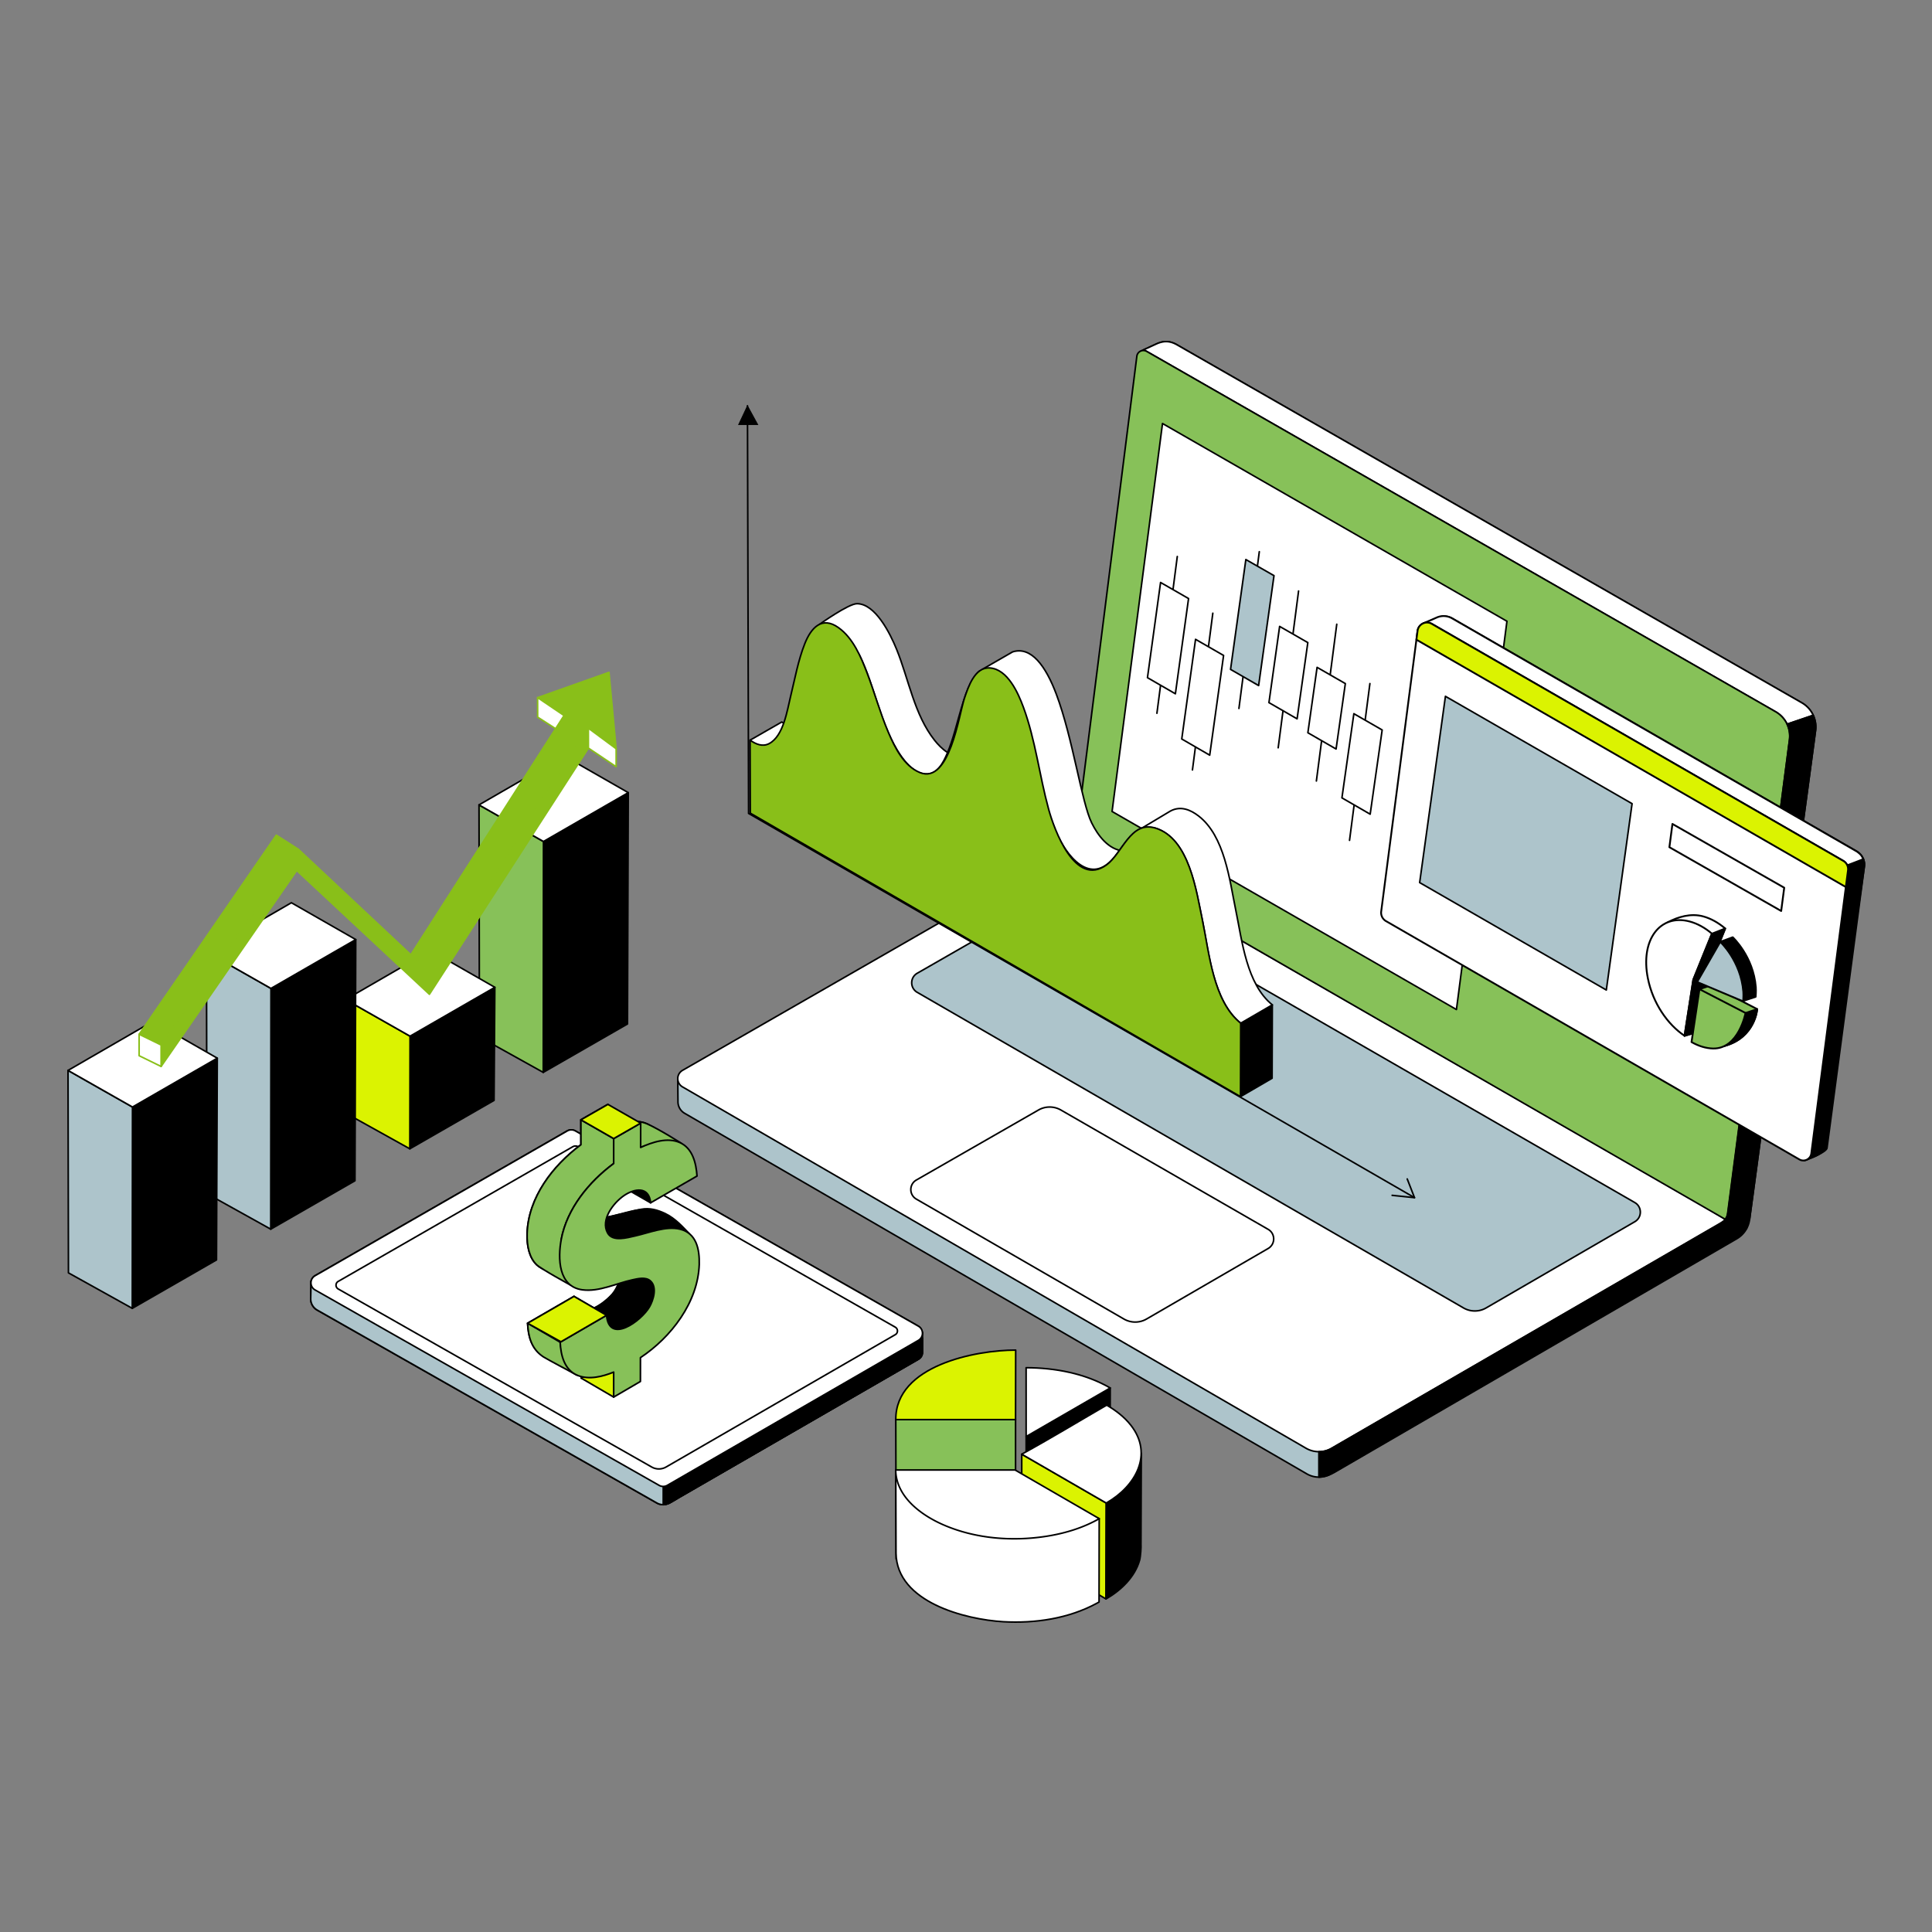<svg xmlns="http://www.w3.org/2000/svg" width="2500" height="2500"><rect width="100%" height="100%" fill="#808080" stroke="none"/><svg width="710.653" height="700.898" viewBox="0 0 710.653 700.898" transform="matrix(1.023 0 0 1.023 87 977)"><g stroke="#000" stroke-linecap="round" stroke-linejoin="round" stroke-miterlimit="10" stroke-width="2"><path d="m602.374 109.387-.262 292.053 106.55-61.244.991-292.611z"/><path d="m520.853 63.084.531 293.466 80.728 44.89.262-292.053z" fill="#87c159"/><path d="M628.231 1 520.853 63.084l81.521 46.303 107.279-61.802z" fill="#fff"/><path d="m433.607 355.619-.263 142.477 106.55-61.244.992-143.035z"/><path d="m352.085 309.316.531 143.89 80.728 44.89.263-142.477z" fill="#dbf301"/><path d="m459.464 247.232-107.379 62.084 81.522 46.303 107.279-61.802z" fill="#fff"/><path d="m257.678 295.227-.263 304.517 106.55-61.244.992-305.076z"/><path d="m176.156 248.924.531 305.93 80.728 44.89.263-304.517z" fill="#adc4cb"/><path d="m283.534 186.84-107.378 62.084 81.522 46.303 107.279-61.803z" fill="#fff"/><path d="m82.521 445.239-.262 254.659 106.55-61.244.991-255.217z"/><path d="m1 398.936.531 256.072 80.728 44.89.262-254.659z" fill="#adc4cb"/><path d="M108.378 336.852 1 398.936l81.521 46.303L189.8 383.437z" fill="#fff"/></g></svg><svg width="1434.484" height="1432.723" viewBox="0 0 1434.484 1432.723" transform="matrix(1.028 0 0 1.027 876 441)"><g stroke="#000" stroke-linecap="round" stroke-linejoin="round" stroke-miterlimit="10" stroke-width="2"><path d="m1.265 958.793-.233-28.291 527.151-278.717 810.501 466.154c4.127 2.373.892 8.574.892 8.574l-516.348 301.112a30.353 30.353 0 0 1-30.458-.001L9.632 973.32a16.795 16.795 0 0 1-8.367-14.527z" fill="#adc4cb"/><path d="m7.05 919.182 494.107-284.038 820.644 472.291-497.565 287.881a32.36 32.36 0 0 1-32.471-.003L7.009 940.07c-8.03-4.658-8.007-16.262.041-20.888z" fill="#fff"/><path d="M1321.55 1103.046c-.234 4.179-7.216 8.203-9.75 9.667l-489.776 283.882s-3.564 1.752-6.944 2.456c-3.711.773-7.086.631-7.086.631v32.041s5.809-.334 10.077-1.722c4.71-1.532 9.498-4.287 9.498-4.287l506.463-294.339a32.916 32.916 0 0 0 12.426-12.822z"/><path d="m1205.693 1109.902-187.148 108.639a28.43 28.43 0 0 1-28.509.023L302.394 820.902c-9.255-5.352-9.235-18.72.037-24.044l187.183-107.486a28.436 28.436 0 0 1 28.359.023l687.683 396.383c9.285 5.352 9.305 18.744.037 24.124z" fill="#adc4cb"/><g fill="#fff"><path d="M562.581 1232.535 301.29 1081.43c-9.257-5.353-9.234-18.724.04-24.046l153.659-88.178a28.436 28.436 0 0 1 28.351.026l260.781 150.299c9.285 5.352 9.306 18.744.038 24.125l-153.067 88.855a28.436 28.436 0 0 1-28.511.024zm870.586-741.276-83.051 616.051-29.566.204-34.232-21.054-752.299-462.654 50.267-611.051.351-.159 2.946-1.348 16.147-7.411c9.292-4.125 16.952-3.796 25.768 1.269l786.326 450.976a35.143 35.143 0 0 1 17.343 35.177z"/><path d="M1430.254 471.841a35.105 35.105 0 0 0-14.428-15.767L629.499 5.107c-8.816-5.065-16.476-5.394-25.768-1.269l-16.147 7.411 3.615 2.073 791.876 454.141a35.112 35.112 0 0 1 14.328 15.552z"/></g><path d="m501.157 635.143 77.711-615.676c.74-5.864 7.208-9.086 12.335-6.146l791.717 454.064a35.384 35.384 0 0 1 17.484 35.263l-79.02 605.339z" fill="#87c159"/><path d="M1346.458 1118.552a32.917 32.917 0 0 0 3.658-11.243l83.053-616.06a35.103 35.103 0 0 0-2.914-19.409l-32.852 11.175a35.098 35.098 0 0 1 3.036 19.459l-77.324 594.855a21.584 21.584 0 0 1-4.18 10.227z"/></g></svg><svg width="501.959" height="743.26" viewBox="0 0 501.959 743.26" transform="matrix(1.022 0 0 1.023 1438 547)"><path d="M1 491.743 64.86 1l436.099 250.11-63.948 491.15z" style="fill:#fff;stroke:#000;stroke-width:2px;stroke-linecap:round;stroke-linejoin:round;stroke-miterlimit:10"/></svg><svg width="680.93" height="418.364" viewBox="0 0 680.93 418.364" transform="matrix(1.165 0 0 1.164 401 1461)"><g stroke-linecap="round" stroke-linejoin="round" stroke-miterlimit="10" stroke-width="2"><g stroke="#000"><path d="M385.266 415.537 8.292 201.208a14.42 14.42 0 0 1-7.288-12.878l.454-19.058L290.232 20.613 679.93 226.071v22.411a8.177 8.177 0 0 1-4.084 7.078L399.172 415.487a13.982 13.982 0 0 1-13.906.05z" fill="#fff"/><path d="M679.93 232.199 392.229 397.107v20.257s4.645-.853 6.103-1.428c2.961-1.168 11.04-6.344 11.04-6.344l265.811-153.65a9.499 9.499 0 0 0 4.747-8.225z"/><path d="M387.692 395.916 5.917 178.857c-6.129-3.485-6.15-12.312-.037-15.825L285.71 2.212a9.115 9.115 0 0 1 9.053-.017l380.564 216.826c6.114 3.484 6.142 12.288.049 15.809l-278.62 161.053a9.111 9.111 0 0 1-9.064.033z" fill="#D4D7D4"/><path d="m297.968 19.764 351.79 200.432c3.206 1.827 3.22 6.443.026 8.289L395.417 375.518a16.007 16.007 0 0 1-15.921.057L31.562 177.757c-3.26-1.854-3.271-6.549-.02-8.417L291.787 19.775a6.223 6.223 0 0 1 6.181-.011z" fill="#fff"/></g><path d="m579.298 305.131-60.836 35.166-.1-7.115 61.055-35.292z" stroke="#fff"/></g></svg><svg width="536.979" height="602.103" viewBox="0 0 536.979 602.103" transform="matrix(1.169 0 0 1.174 1786 796)"><g stroke="#000" stroke-linecap="round" stroke-linejoin="round" stroke-miterlimit="10" stroke-width="2"><path d="m490.764 588.493 44.964-310.992a16.947 16.947 0 0 0-8.34-17.124L79.959 3.756A18.055 18.055 0 0 0 64.435 2.59L47.724 9.087 14.44 322.898l455.265 278.099 4.083-1.743c0 .001 16.105-4.737 16.976-10.761z" fill="#fff"/><path d="M534.754 268.949s.924 2.404 1.148 4.122c.245 1.88-.175 4.43-.175 4.43l-41.326 310.047s-.248 2.492-9.511 7.064c-5.142 2.538-12.268 5.396-12.268 5.396l44.324-324.275z"/><path d="M516.946 275.734 48.334 8.85l14.327-6.277a18.719 18.719 0 0 1 16.827.908l448.237 257.1s2.626 1.847 4.235 3.652c1.541 1.729 2.794 4.715 2.794 4.715z" fill="#fff"/><path d="m477.158 593.387 40.617-311.959a10.675 10.675 0 0 0-5.274-10.638L57.202 9.656c-6.594-3.782-14.915.344-15.896 7.882L1.09 326.584a10.673 10.673 0 0 0 5.271 10.635L463.976 599.92c5.467 3.138 12.368-.282 13.182-6.533z" fill="#fff"/><path d="m40.068 27.05 475.327 272.622 2.392-18.373a10.482 10.482 0 0 0-5.181-10.448L57.02 9.552c-6.507-3.732-14.72.34-15.688 7.779z" fill="#dbf301"/></g></svg><svg width="771.328" height="473.802" viewBox="0 0 771.328 473.802" transform="matrix(1.029 0 0 1.028 401 1461)"><path style="fill:#adc4cb" d="M436.431 470.732 9.263 227.865a16.337 16.337 0 0 1-8.258-14.592l.515-21.595L328.743 23.225l441.586 232.814v25.395a9.263 9.263 0 0 1-4.628 8.02L452.189 470.676a15.843 15.843 0 0 1-15.758.056z"/><path d="M444.26 473.793c-2.876 0-5.752-.729-8.323-2.191L8.769 228.734a17.316 17.316 0 0 1-8.764-15.485l.514-21.595a1 1 0 0 1 .542-.865L328.285 22.336a.999.999 0 0 1 .924.004l441.586 232.814c.328.173.534.514.534.885v25.395c0 3.653-1.965 7.059-5.127 8.887L452.689 471.542a16.847 16.847 0 0 1-8.429 2.251zm-7.335-3.93a14.889 14.889 0 0 0 14.763-.054L765.2 288.588a8.287 8.287 0 0 0 4.128-7.154v-24.791L328.737 24.353 2.505 192.295l-.5 21.001a15.319 15.319 0 0 0 7.753 13.7l427.167 242.867z"/><path d="M770.328 262.983 444.32 449.848v22.954s5.264-.967 6.915-1.618c3.355-1.324 12.51-7.188 12.51-7.188l301.204-174.109a10.764 10.764 0 0 0 5.379-9.321v-17.583z"/><path d="M444.32 473.802a1.001 1.001 0 0 1-1-1v-22.954a1 1 0 0 1 .503-.867l326.008-186.864a1 1 0 0 1 1.498.867v17.583c0 4.188-2.253 8.092-5.879 10.187L464.246 464.861c-.338.218-9.237 5.909-12.644 7.253-1.722.679-6.883 1.631-7.101 1.671-.06.011-.121.017-.181.017zm1-23.375v21.166c1.805-.356 4.534-.939 5.548-1.34 3.227-1.272 12.247-7.042 12.337-7.1L764.449 289.02a9.79 9.79 0 0 0 4.88-8.454v-15.857L445.32 450.427z"/><path style="fill:#fff" d="M439.179 448.498 6.571 202.538c-6.946-3.949-6.969-13.951-.042-17.932L323.619 2.373a10.326 10.326 0 0 1 10.258-.019L765.113 248.05c6.928 3.947 6.959 13.924.056 17.914L449.452 448.462a10.327 10.327 0 0 1-10.273.036z"/><path d="M444.284 450.842c-1.935 0-3.87-.491-5.599-1.475L6.077 203.407C2.5 201.374.358 197.703.348 193.588c-.01-4.116 2.115-7.798 5.683-9.849L323.12 1.506a11.38 11.38 0 0 1 11.252-.021l431.236 245.696c3.569 2.033 5.707 5.699 5.72 9.807.013 4.107-2.103 7.787-5.658 9.843L449.952 449.328a11.328 11.328 0 0 1-5.668 1.514zM328.764 2.005a9.325 9.325 0 0 0-4.647 1.235L7.028 185.474c-2.938 1.688-4.688 4.721-4.68 8.109s1.771 6.411 4.717 8.086l432.608 245.96a9.358 9.358 0 0 0 9.278-.033l315.717-182.497c2.928-1.692 4.67-4.722 4.659-8.104-.01-3.383-1.771-6.401-4.71-8.075L333.382 3.224a9.32 9.32 0 0 0-4.618-1.219z"/><path style="fill:#fff" d="m337.509 22.262 398.63 227.119c3.633 2.07 3.649 7.301.029 9.393L447.933 425.385a18.135 18.135 0 0 1-18.041.064L35.631 201.292c-3.694-2.1-3.707-7.421-.022-9.538L330.505 22.275a7.049 7.049 0 0 1 7.004-.013z"/><path d="M438.856 428.81c-3.268 0-6.537-.83-9.458-2.491L35.137 202.161a6.423 6.423 0 0 1-3.284-5.63 6.426 6.426 0 0 1 3.258-5.645L330.007 21.408a8.083 8.083 0 0 1 7.997-.016l398.63 227.119a6.35 6.35 0 0 1 3.239 5.555 6.347 6.347 0 0 1-3.205 5.573L448.433 426.251a19.135 19.135 0 0 1-9.577 2.559zM334.019 22.341a6.051 6.051 0 0 0-3.015.802L36.107 192.621a4.443 4.443 0 0 0-2.254 3.905 4.444 4.444 0 0 0 2.273 3.896l394.26 224.158a17.195 17.195 0 0 0 17.046-.062l288.236-166.611a4.369 4.369 0 0 0 2.206-3.834 4.369 4.369 0 0 0-2.229-3.823L337.014 23.131a6.043 6.043 0 0 0-2.995-.79zM656.298 345.626l-68.936 39.848-.113-8.063 69.184-39.991z"/><path d="M587.362 386.474a1 1 0 0 1-1-.986l-.113-8.062a1.002 1.002 0 0 1 .5-.88l69.184-39.99a1 1 0 0 1 1.5.883l-.135 8.205a1.002 1.002 0 0 1-.499.85l-68.936 39.848a1.028 1.028 0 0 1-.501.132zm.895-8.491.081 5.771 66.97-38.711.096-5.873-67.147 38.813zm68.041-32.357h.01-.01z"/></svg><svg width="312.97" height="345.023" viewBox="0 0 312.97 345.023" transform="matrix(1.022 0 0 1.026 1158 1746)"><g stroke="#000" stroke-linecap="round" stroke-linejoin="round" stroke-miterlimit="10" stroke-width="2"><path d="m1.547 264.55 151.239.001-.021-176.322H1.12z" fill="#87c159"/><path d="M152.767 88.639s.154-58.579.163-87.638C102.237.926.653 20.476 1.121 88.638l151.646.001z" fill="#dbf301"/><path d="m166.142 248.939 106.168-61.455.308-138.744-106.453 61.289z"/><path d="M272.618 48.74c-31.906-18.41-69.995-25.412-106.482-25.541l.029 86.83z" fill="#fff"/><path d="m160.586 253.092 106.673 61.753.308-120.978-106.96-61.587z" fill="#dbf301"/><path d="M311.563 246.305c.261 2.062-.335 14.705-1.779 19.794-5.938 20.928-23.252 37.539-41.712 48.297-.272.147-.544.306-.816.453l.419-105.575.464-138.867c19.739 11.388 43.83 61.337 43.83 61.337l-.419 114.448v.068z"/><g fill="#fff"><path d="M268.303 193.456c35.942-20.534 59.586-60.805 30.391-97.755-8.249-10.44-19.096-18.676-30.554-25.299-35.807 20.625-71.238 42.13-107.534 61.878l106.96 61.587zm-9.625 20.101v.068l-.204 105.088-2.799 1.564c-35.705 19.377-78.176 25.553-118.357 23.309-47.932-2.777-135.015-24.533-135.899-86.403l-.306-102.267-.011-2.697 48.617 13.686 156.764 27.59z"/><path d="m258.746 213.591-.068.034c-20.691 11.751-43.955 18.663-67.4 22.266-43.184 6.629-90.017 2.924-130.312-14.708-27.229-11.921-57.791-34.006-59.853-66.267A41.95 41.95 0 0 1 1 152.219h151.207l63.944 36.839 42.527 24.499z"/></g></g></svg><svg width="213.601" height="361.365" viewBox="0 0 213.601 361.365" transform="matrix(1.053 0 0 1.054 681 1428)"><g stroke="#000" stroke-miterlimit="10"><path d="m67.459 306.449.035 30.638 39.904 23.278v-30.659z" fill="#dbf301" stroke-linecap="round" stroke-linejoin="round" stroke-width="2"/><path d="M58.624 236.722 1.629 269.68l40.026 23.31 56.995-33.047z" fill="none" stroke-width=".25"/><g stroke-linecap="round" stroke-linejoin="round" stroke-width="2"><path d="M111.47 92.65c.555 2.01.937 4.064 1.144 6.139l40.15 23.066c-.205-2.076-3.79-17.991-4.341-20.002z"/><path d="M172.581 171.896c-.188 47.533-34.076 91.654-72.229 116.847l.006 29.225-32.863 19.12-.035-30.638c-13.467 5.404-29.936 9.678-44.066 4.092C6.84 303.996 2.379 285.823 1.629 269.68l56.994-32.958c2.975 33.623 37.352 10.32 49.409-5.401 12.265-15.991 13.69-42.607-11.886-39.147-20.374 2.757-39.407 12.652-60.221 13.49C8.64 206.762.362 183.499 1.037 159.853c1.269-44.471 31.681-83.825 66.125-109.315l-.035-30.594L100.294 1l.006 29.838c14.376-6.44 32.861-12.755 48.262-5.885 15.751 7.027 20.017 25.409 21.112 41.044l-57.06 32.792c-3.536-38.484-58.789 3.328-54.672 30.719 4.315 28.707 67.525-.002 84.235.74 23.308 1.035 30.441 21.172 30.404 41.648z" fill="#fff"/><path d="M102.007 191.599c24.565-1.975 12.751 32.292 3.624 42.543-12.98 14.578-44.285 34.782-47.006 2.579l40.026 23.221c2.684 32.232 34.019 11.934 46.978-2.636 9.167-10.306 20.988-44.42-3.571-42.567z"/><path d="M107.397 43.012v30.606C77.188 96.021 50.14 128.826 42.989 166.65c-2.198 11.626 11.21 56.111 11.21 56.111s-36.03-19.686-41.445-24.841C3.699 189.299.614 174.65 1.04 159.851c1.269-44.476 31.683-83.819 66.12-109.314l-.034-30.595zm41.165-18.059c-15.402-6.871-33.886-.556-48.262 5.885l40.238 23.034c14.356-6.453 49.852-5.161 49.852-5.161s-26.076-16.731-41.828-23.758zM1.629 269.68c.749 16.143 4.493 31.583 19.393 41.32 3.902 2.55 41.28 22.407 41.28 22.407s-19.92-24.29-20.647-40.417z" fill="#87c159"/><path d="M199.932 159.366c-12.397 1.654-66.288 7.484-66.288 7.484s-27.493 3.223-33.679-7.95c-3.365-6.074-3.218-12.771-1.053-19.23 17.405-3.649 34.577-8.339 42.271-9.832 10.346-2.007 20.052.753 29.264 5.087 13.018 6.125 22.949 17.769 29.485 24.441z"/><path d="M212.563 197.42c.479-18.451-3.372-38.366-23.785-43.25-17.29-4.137-37.996 4.515-54.646 8.245-10.113 2.266-27.978 7.661-34.173-3.521-9.011-16.267 7.172-36.967 19.927-45.771 13.153-9.079 31.02-11.839 32.877 8.73l57.06-32.88c-1.073-15.62-5.303-34.027-21.05-41.047-15.397-6.864-33.881-.509-48.237 5.944l.029-29.858L107.4 43.008v30.615c-30.211 22.395-57.259 55.207-64.411 93.031-4.384 23.183-3.697 58.184 26.059 62.048 20.504 2.663 41.541-7.986 61.189-12.25 6.824-1.481 16.313-3.853 22.152 1.129 8.827 7.533 3.778 23.84-1.032 32.087-10.12 17.355-49.678 46.33-52.707 10.274L41.655 292.99c.728 16.127 5.151 34.326 21.701 40.863 14.124 5.578 30.592 1.272 44.041-4.146v30.659l32.863-19.171.028-29.244c37.62-24.909 70.751-67.838 72.275-114.531z" fill="#87c159"/><path d="M100.294 1 67.127 19.944 107.4 43.008l33.167-18.995zM1.629 269.68l40.918 22.793 56.103-32.53-40.026-23.221z" fill="#dbf301"/></g></g></svg><svg width="858.364" height="1006.655" viewBox="0 0 858.364 1006.655" transform="matrix(1.021 0 0 1.02 955 524)"><g stroke="#000" stroke-miterlimit="10"><path d="m11.965 1.106 1.415 517.093 843.984 487.456" fill="none" stroke-linecap="round" stroke-linejoin="round" stroke-width="2"/><path d="M.787 24.937 11.965 1.106l13.006 23.831z"/><path d="m848.131 981.913 9.233 23.742-28.366-2.958" fill="none" stroke-linecap="round" stroke-linejoin="round" stroke-width="2"/><path d="m55.37 402.265 20.615 10.637-20.366 81.933-40.045 23.019-.283-92.591z" fill="#fff" stroke-linecap="round" stroke-linejoin="round" stroke-width="2"/><path d="m55.619 494.835 621.256 359.334-40.044 23.328L15.574 517.854z" fill="none" stroke-width=".25"/><g stroke-linecap="round" stroke-linejoin="round" stroke-width="2"><path d="m676.875 854.169.288-93.133-40.079 23.307-.253 93.154z"/><path d="M352.371 317.068c-13.548 5.103-20.662 18.619-24.895 30.889-6.626 19.207-10.992 39.113-17.519 58.351-4.254 12.54-10.217 32.237-23.96 37.673-14.259 5.64-28.755-8.322-36.809-18.474-25.848-32.58-32.878-77.756-48.221-115.521-8.214-20.218-26.962-57.86-50.212-57.86-10.724 0-47.423 26.155-47.423 26.155s41.568 20.431 51.419 40.905c18.374 38.185 24.876 81.747 46.775 118.297 7.438 12.415 20.506 30.121 36.615 30.858 14.472.663 22.152-14.981 26.959-26.27 7.713-18.115 12.021-37.579 17.612-56.4 4.481-15.083 10.843-36.685 22.911-47.818z" fill="#fff"/><path d="M558.618 512.799c-15.954 2.174-27.622 19.997-39.518 35.066-7.661 9.704-17.029 19.124-30.387 18.011-19.352-1.613-32.665-19.787-40.501-35.678-12.726-25.808-23.831-107.39-44.757-163.126-13.425-35.757-31.861-61.26-55.424-53.808l-38.228 22.037c10.07 39.82 77.003 161.625 90.937 200.392 9.921 27.603 40.483 74.645 72.068 42.622 13.294-13.478 23.929-38.877 42.96-42.432z" fill="#fff"/><path d="M512.306 536.567c4.655-.87 13.273-1.118 19.094 1.12 39.676 15.255 48.427 74.847 56.118 111.108 8.951 42.202 13.371 106.547 49.566 135.548l40.079-23.307c-32.644-26.168-38.384-81.549-46.282-119.877-7.888-38.28-14.07-94.483-47.466-119.924-9.43-7.184-22.01-13.192-35.324-6.097z" fill="#fff"/><path d="m636.831 877.497.253-93.154c-34.838-27.921-39.801-88.791-48.302-129.524-7.812-37.432-16.632-105.209-60.151-118.135-31.119-9.243-41.614 32.192-61.425 46.688-40.017 29.281-66.544-44.83-73.623-70.768-11.653-42.698-16.57-87.466-31.9-129.129-6.591-17.914-19.845-48.212-42.51-49.842-19.156-1.377-27.285 24.021-32.12 38.199-7.283 21.354-18.838 109.824-56.656 94.479-20.311-8.241-31.922-32.278-39.927-51.111-10.444-24.572-17.438-50.433-26.968-75.348-7.853-20.532-17.562-43.91-36.019-57.234-21.046-15.192-34.901.083-42.855 20.188-8.459 21.38-12.505 44.425-17.942 66.691-4.329 17.729-8.974 50.347-27.098 60.048-8.434 4.514-17.036.852-24.298-4.282l.283 92.591z" fill="#89BF19"/></g></g></svg><svg width="384.92" height="462.787" viewBox="0 0 384.92 462.787" transform="matrix(1.021 0 0 1.022 1438 650)"><g stroke="#000" stroke-linecap="round" stroke-linejoin="round" stroke-miterlimit="10" stroke-width="2"><path d="M57.831 267.083 83.659 68.598m19.196 270.274 25.829-198.485m33.089 120.611 25.829-198.485m23.932 248.274 25.829-198.484m22.574 240.55 25.828-198.485m16.183 273.616 25.829-198.485" fill="#fff"/><path d="m206.227 92.845-19.489 139.178-35.594-20.478 19.394-139.103z" fill="#adc4cb"/><path d="m142.318 193.888-17.581 126.261L89.3 299.657l17.497-126.194zm-44.393-72.056L81.233 242.433 45.85 222.017 62.46 101.48zm245.382 166.402-15.206 106.633-35.799-20.665 15.133-106.577zm-94.223-110.646-13.602 96.555-35.669-20.532 13.537-96.504zm47.551 51.911-11.741 82.84-35.748-20.586 11.685-82.797z" fill="#fff"/></g></svg><svg width="269.655" height="371.34" viewBox="0 0 269.655 371.34" transform="matrix(1.027 0 0 1.029 1836 900)"><path d="M33.479 1 1 235.259 236.188 370.34l32.467-234.339z" style="fill:#adc4cb;stroke:#000;stroke-width:2px;stroke-linecap:round;stroke-linejoin:round;stroke-miterlimit:10"/></svg><svg width="126.438" height="96.785" viewBox="0 0 126.438 96.785" transform="matrix(1.194 0 0 1.188 2159 1065)"><path d="m122.14 95.785 3.298-25.331L4.296 1 1 26.33z" style="fill:#fff;stroke:#000;stroke-width:2px;stroke-linecap:round;stroke-linejoin:round;stroke-miterlimit:10"/></svg><svg width="123.706" height="149.519" viewBox="0 0 123.706 149.519" transform="matrix(1.18 0 0 1.17 2129 1183)"><g stroke="#000" stroke-linecap="round" stroke-linejoin="round" stroke-miterlimit="10" stroke-width="2"><path d="m57.355 130.233-14.308 4.22S21.221 84.671 17.372 65.217c-4.974-25.137-6.72-48.754 7.393-56.339C35.793 2.951 49.812-1.261 63.199 2.32c8.623 2.306 16.918 7.04 24.438 13.471L67.169 66.713z" fill="#fff"/><path d="M43.047 134.453C24.406 121.891 8.265 98.388 2.832 70.933-5.652 28.057 16.302-.62 48.659 8.035c8.623 2.306 16.918 7.04 24.438 13.471L52.629 72.428z" fill="#fff"/><path d="M73.098 21.506 52.629 72.428l-9.582 62.025 14.308-4.22 9.814-63.52 20.468-50.922z"/><path d="m72.163 78.589 50.543 26.357s-2.166 31.363-35.611 40.672c-7.798-.157-15.922-4.096-23.65-8.53l-4.035-54.2z" fill="#87c159"/><path d="m109.953 109.245 12.753-4.299s-2.166 31.363-35.611 40.672z"/><path d="m59.41 82.888 50.543 26.357s-7.614 39.957-35.694 39.265c-7.798-.157-15.839-2.689-23.566-7.123z" fill="#87c159"/><path d="M95.886 25.469s22.614 21.092 25.302 55.159c.348 4.405-.172 10.696-.172 10.696l-13.389 4.48-37.089-25.926 11.666-39.34z"/><path d="M82.204 30.538s22.614 21.092 25.302 55.159c.348 4.405-.172 10.696-.172 10.696L56.857 74.948z" fill="#adc4cb"/></g></svg><svg width="604.188" height="500.499" viewBox="0 0 604.188 500.499" transform="matrix(1.025 0 0 1.023 179 869)"><g stroke="#89BF19" stroke-linecap="round" stroke-linejoin="round" stroke-miterlimit="10" stroke-width="2"><path d="M568.149 71.643 369.282 381.982 201.947 224.729 28.752 472.345v27.154l171.211-247.901L367.471 408.24 568.223 96.796z" fill="#89BF19"/><path d="M537.411 55.6 343.966 358.232l25.35 23.697L568.149 71.643l35.039 25.997L594.145 1l-90.078 31.994z" fill="#89BF19"/><path d="m504.067 32.994.065 24.632 22.654 14.596L537.411 55.6zm64.082 38.649.074 25.153 34.965 23.528V97.64z" fill="#fff"/><path d="m174.198 206.942 27.749 17.787L28.752 472.345 1 458.802z" fill="#89BF19"/><path d="M1 458.802v27.106l27.752 13.591v-27.154z" fill="#fff"/></g></svg></svg>
